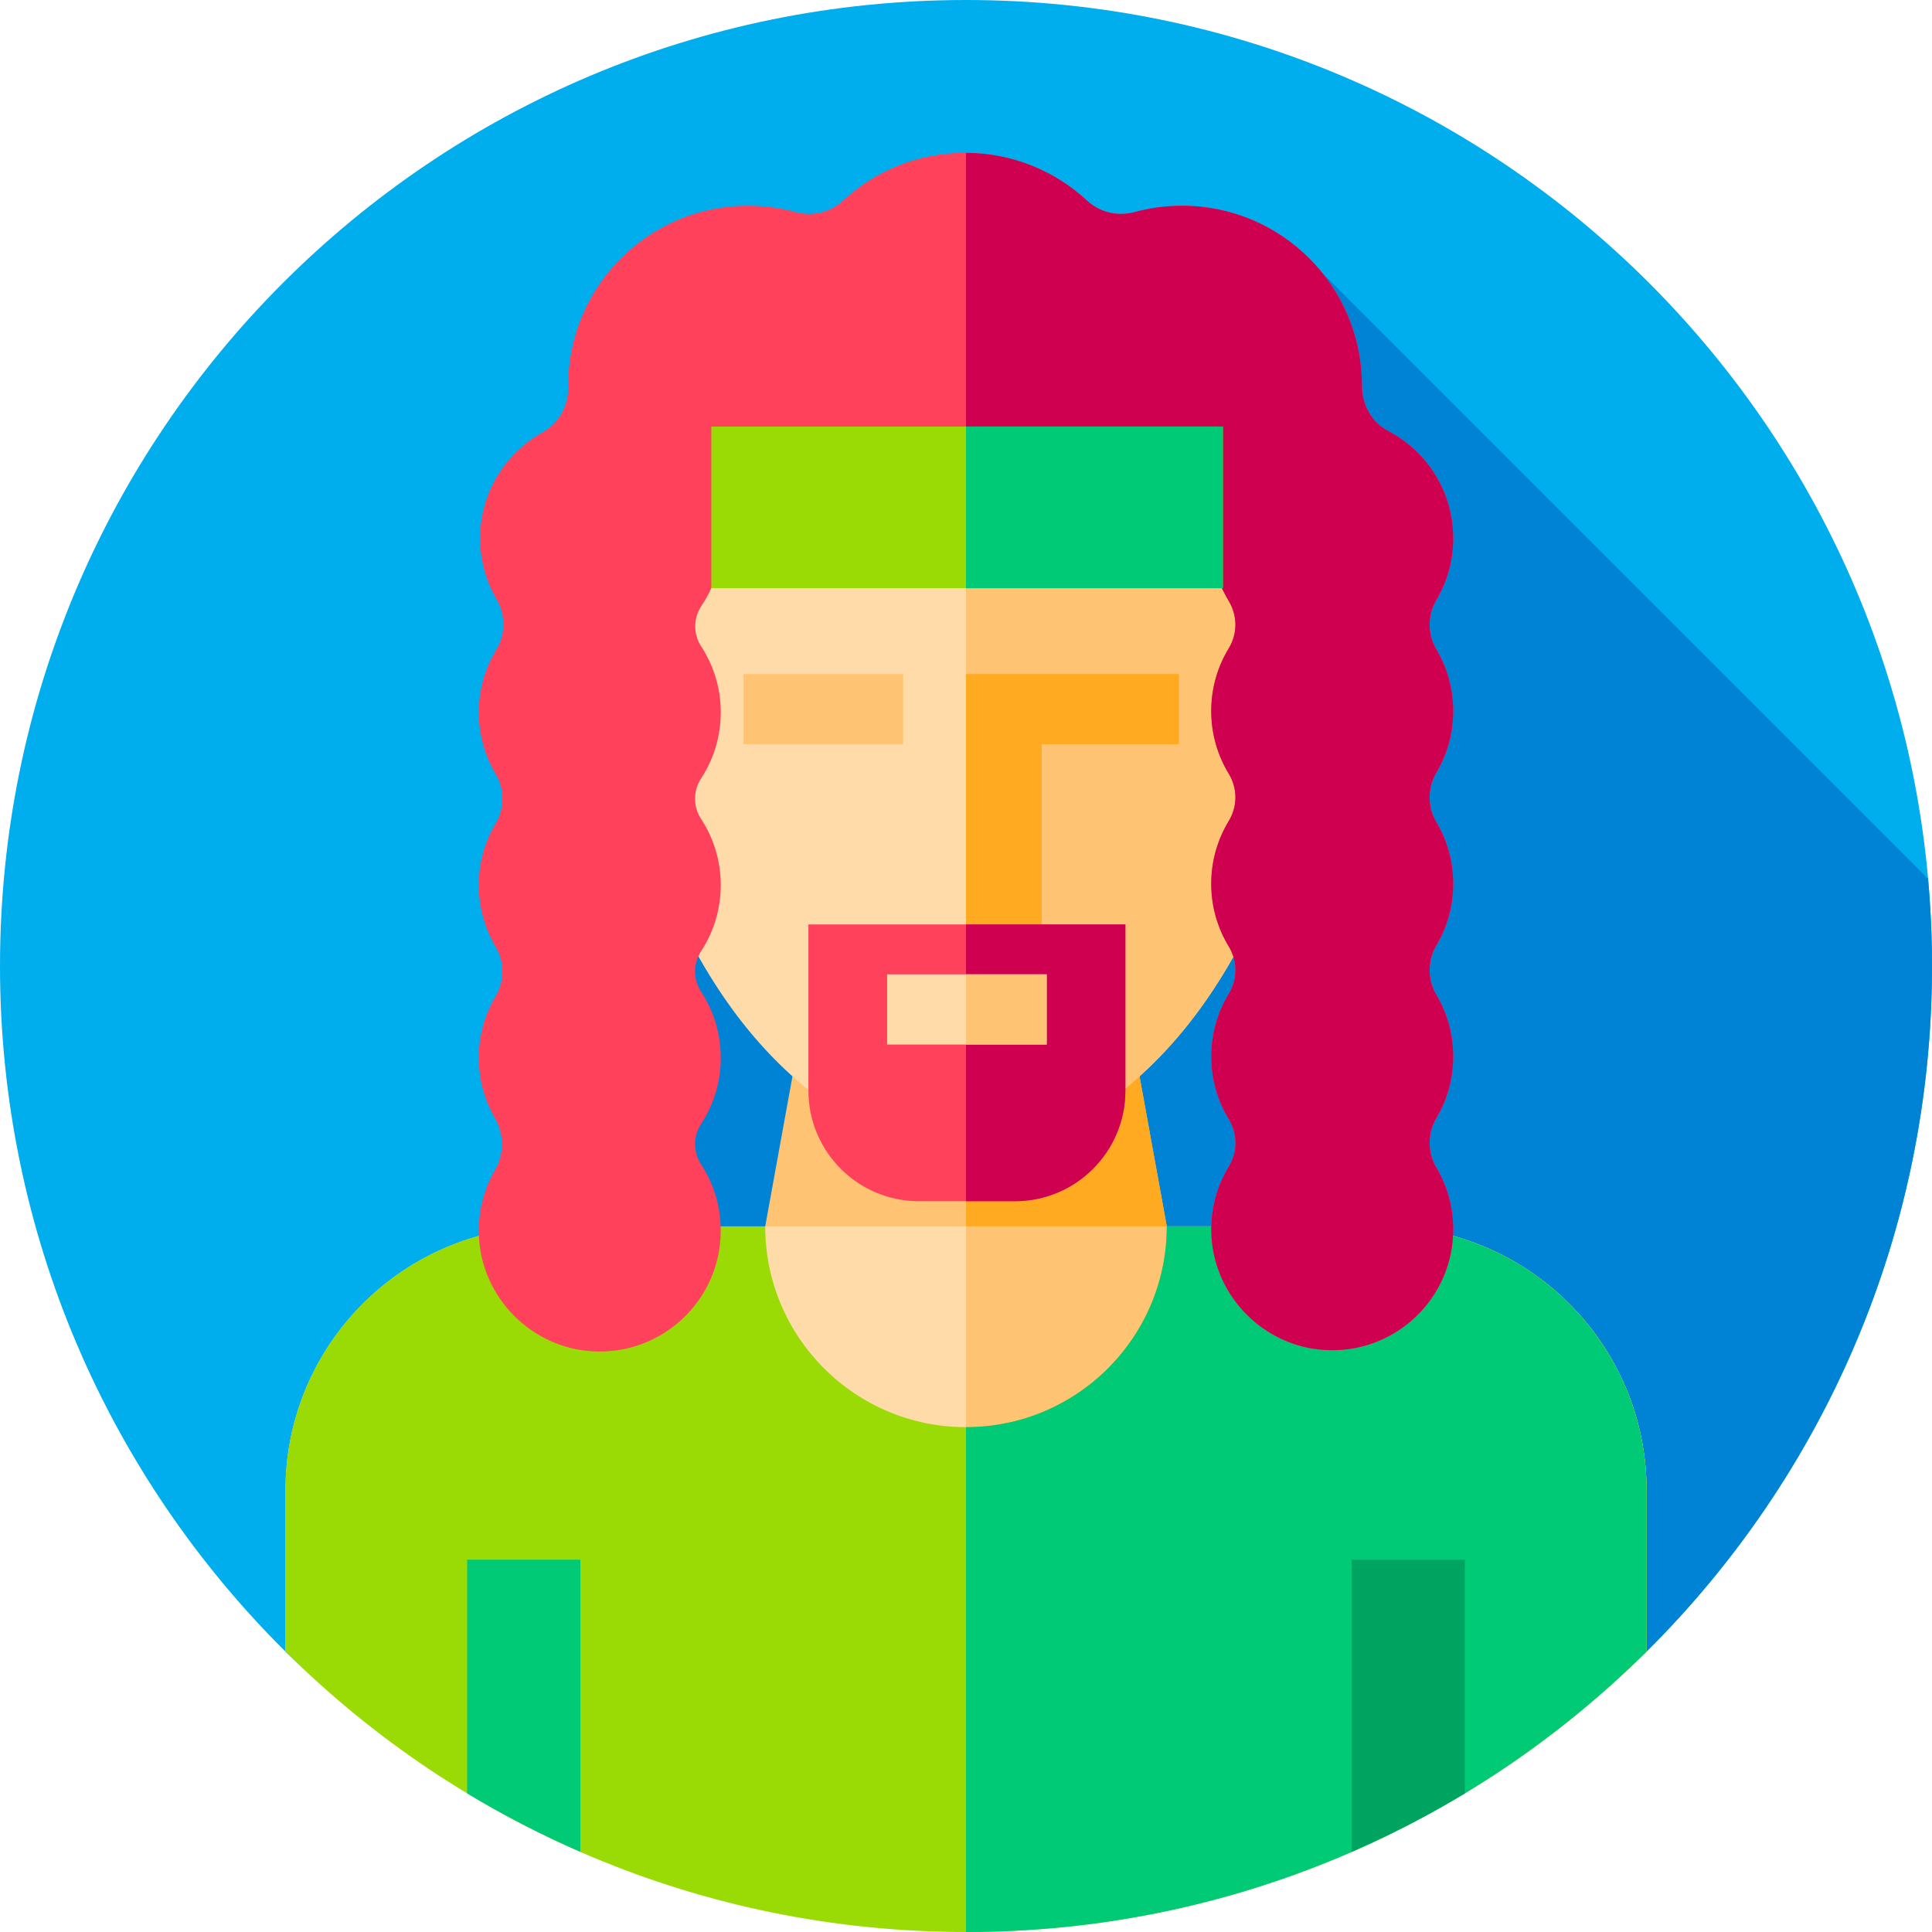 <svg id="Capa_1" enable-background="new 0 0 512 512" height="512" viewBox="0 0 512 512" width="512" xmlns="http://www.w3.org/2000/svg"><path id="XMLID_1592_" d="m0 256c0-141.385 114.615-256 256-256s256 114.615 256 256c0 71.028-28.927 135.3-75.642 181.678-46.274 45.94-110.001 21.322-180.358 21.322-70.356 0-134.083 24.618-180.357-21.32-46.716-46.378-75.643-110.651-75.643-181.68z" fill="#00aeed"/><path id="XMLID_1465_" d="m256 459c70.357 0 134.085 24.618 180.358-21.322 46.715-46.378 75.642-110.65 75.642-181.678 0-7.799-.369-15.511-1.052-23.133l-160.522-160.523-149.426 60.323-74.075 194.882-51.275 110.121c.018.017.038.047.056.07 46.269 45.855 109.97 21.26 180.294 21.26z" fill="#0083d5"/><path id="XMLID_1464_" d="m300.413 276.579h-88.829l-8.794 48.421v.916h106.417v-.916z" fill="#ffc473"/><path id="XMLID_1463_" d="m309.21 325.917h-53.211v-49.334h44.415l8.796 48.417z" fill="#ffaa20"/><path id="XMLID_1462_" d="m347.618 173.369c-3.826-56.31-51.848-88.27-91.618-88.27s-87.792 31.959-91.618 88.27c-10.291 1.928-17.594 11.545-16.449 22.12l1.772 16.362c1.202 11.101 11.268 19.199 22.368 17.997l1.912-.207c22.723 59.149 59.393 74.378 82.015 77.837 22.621-3.46 59.291-18.688 82.015-77.837l1.912.207c11.101 1.202 21.166-6.896 22.368-17.997l1.772-16.362c1.145-10.575-6.158-20.193-16.449-22.12z" fill="#ffdba9"/><path id="XMLID_1461_" d="m364.065 195.489-1.772 16.366c-1.203 11.098-11.265 19.192-22.363 17.989l-1.912-.205c-22.726 59.152-59.395 74.381-82.019 77.841v-222.378c39.774 0 87.791 31.959 91.615 88.267 10.296 1.93 17.598 11.545 16.451 22.12z" fill="#ffc473"/><path id="XMLID_1460_" d="m312.427 178.629h-56.427v66.357h20.046v-47.758h36.381z" fill="#ffaa20"/><path id="XMLID_1459_" d="m436.35 394.98v42.69c-12.36 12.27-25.96 23.29-40.6 32.84-40.18 26.24-88.18-.01-139.75-.01s-99.57 26.25-139.75.01c-14.64-9.55-28.24-20.57-40.6-32.84v-42.69c0-38.65 31.33-69.98 69.98-69.98h220.74c38.65 0 69.98 31.33 69.98 69.98z" fill="#ffdba9"/><path id="XMLID_1458_" d="m436.35 394.98v42.69c-12.36 12.27-25.96 23.29-40.6 32.84-.42.27-.84.55-1.26.8-39.92 24.9-87.46-.81-138.49-.81v-145.5h110.37c38.65 0 69.98 31.33 69.98 69.98z" fill="#ffc473"/><path id="XMLID_1457_" d="m436.35 394.98v42.69c-46.27 45.94-109.99 74.33-180.35 74.33s-134.08-28.39-180.35-74.33v-42.69c0-38.65 31.33-69.98 69.98-69.98h57.16c0 29.39 23.82 53.21 53.21 53.21s53.21-23.82 53.21-53.21h57.16c38.65 0 69.98 31.33 69.98 69.98z" fill="#9adb05"/><path id="XMLID_1456_" d="m436.35 394.98v42.69c-46.27 45.94-109.99 74.33-180.35 74.33v-133.79c29.39 0 53.21-23.82 53.21-53.21h57.16c21.46 0 40.66 9.65 53.48 24.86 10.3 12.18 16.5 27.93 16.5 45.12z" fill="#00ca76"/><path id="XMLID_1455_" d="m123.8 413.33v61.93c9.603 5.803 19.627 10.977 30 15.5v-77.43z" fill="#00ca76"/><path id="XMLID_1454_" d="m358.2 413.33v77.43c10.373-4.523 20.397-9.697 30-15.5v-61.93z" fill="#00a461"/><path id="XMLID_1453_" d="m197.046 178.629h42.287v18.599h-42.287z" fill="#ffc473"/><path id="XMLID_1249_" d="m385.122 188.426c0-5.968-1.632-11.553-4.473-16.337-2.385-4.016-2.385-9.086 0-13.102 2.841-4.784 4.473-10.369 4.473-16.337 0-12.348-6.982-23.061-17.213-28.416-4.414-2.311-6.99-6.982-6.98-11.964 0-.031 0-.063 0-.094 0-26.321-21.338-47.659-47.659-47.659-4.355 0-8.572.588-12.578 1.686-4.439 1.216-9.197.12-12.573-3.008-8.498-7.876-19.869-12.695-32.37-12.695s-23.871 4.819-32.369 12.695c-3.375 3.128-8.134 4.224-12.573 3.008-4.007-1.098-8.223-1.686-12.578-1.686-26.321 0-47.659 21.337-47.659 47.659 0 .183.001.367.003.549.057 4.928-2.533 9.493-6.84 11.888-9.844 5.473-16.504 15.976-16.504 28.038 0 5.896 1.593 11.419 4.372 16.165 2.402 4.103 2.412 9.258-.062 13.318-2.956 4.851-4.66 10.547-4.66 16.643 0 5.968 1.632 11.553 4.473 16.336 2.385 4.016 2.385 9.087 0 13.102-2.841 4.784-4.473 10.369-4.473 16.336 0 5.968 1.632 11.553 4.473 16.337 2.385 4.016 2.385 9.086 0 13.102-2.841 4.784-4.473 10.369-4.473 16.337 0 5.829 1.557 11.292 4.276 16.001 2.432 4.21 2.519 9.454.07 13.654-3.064 5.252-4.677 11.453-4.289 18.056.941 15.995 13.882 29.023 29.871 30.059 18.676 1.21 34.201-13.579 34.201-31.995 0-6.476-1.922-12.501-5.224-17.54-2.114-3.227-2.114-7.468 0-10.695 3.303-5.04 5.224-11.065 5.224-17.54 0-6.476-1.922-12.501-5.224-17.54-2.114-3.227-2.114-7.468 0-10.695 3.302-5.04 5.224-11.065 5.224-17.54s-1.922-12.501-5.224-17.54c-2.114-3.227-2.114-7.468 0-10.695 3.303-5.04 5.224-11.065 5.224-17.54 0-6.464-1.915-12.479-5.206-17.513-2.124-3.248-2.07-7.509.1-10.727.992-1.471 1.865-3.029 2.605-4.66 1.681-3.702 5.306-6.073 9.372-6.043.117.001.234.001.351.001 13.035 0 24.841-5.24 33.443-13.722 2.642-2.605 6.489-3.503 10.033-2.409 4.439 1.371 9.154 2.113 14.044 2.113s9.605-.742 14.044-2.113c3.544-1.095 7.392-.196 10.033 2.409 8.602 8.482 20.408 13.722 33.443 13.722h.086c4.618-.009 8.801 2.575 10.81 6.733.441.912.923 1.8 1.445 2.662 2.349 3.877 2.4 8.679.042 12.551-2.955 4.852-4.659 10.549-4.659 16.646 0 6.085 1.697 11.772 4.642 16.618 2.35 3.868 2.35 8.673 0 12.54-2.945 4.846-4.642 10.533-4.642 16.617s1.697 11.772 4.642 16.618c2.35 3.867 2.35 8.673 0 12.54-2.945 4.846-4.642 10.533-4.642 16.617 0 6.086 1.697 11.774 4.643 16.62 2.333 3.838 2.391 8.627.047 12.459-3.286 5.372-5.036 11.786-4.633 18.633.941 15.995 13.883 29.023 29.872 30.059 18.675 1.21 34.199-13.58 34.199-31.995 0-5.968-1.632-11.553-4.473-16.337-2.385-4.016-2.385-9.086 0-13.102 2.841-4.784 4.473-10.369 4.473-16.337s-1.632-11.553-4.473-16.336c-2.385-4.016-2.385-9.087 0-13.102 2.841-4.784 4.473-10.369 4.473-16.337s-1.632-11.553-4.473-16.336c-2.385-4.016-2.385-9.087 0-13.102 2.841-4.785 4.473-10.37 4.473-16.338z" fill="#ff415b"/><path id="XMLID_1432_" d="m380.65 204.76c-2.39 4.02-2.39 9.09 0 13.1 2.84 4.79 4.47 10.37 4.47 16.34s-1.63 11.55-4.47 16.34c-2.39 4.01-2.39 9.08 0 13.1 2.84 4.78 4.47 10.37 4.47 16.34 0 5.96-1.63 11.55-4.47 16.33-2.39 4.02-2.39 9.09 0 13.11 2.84 4.78 4.47 10.36 4.47 16.33 0 18.42-15.52 33.21-34.2 32-15.99-1.04-28.93-14.07-29.87-30.06-.4-6.85 1.35-13.26 4.63-18.63 2.35-3.84 2.29-8.63-.04-12.46-2.95-4.85-4.65-10.54-4.65-16.62 0-6.09 1.7-11.78 4.64-16.62 2.36-3.87 2.36-8.67 0-12.54-2.94-4.85-4.64-10.53-4.64-16.62 0-6.08 1.7-11.77 4.64-16.62 2.36-3.86 2.36-8.67 0-12.54-2.94-4.84-4.64-10.53-4.64-16.61 0-6.1 1.71-11.8 4.66-16.65 2.36-3.87 2.31-8.67-.04-12.55-.52-.86-1-1.75-1.44-2.66-.11-.24-.24-.47-.36-.69-2.13-3.75-6.1-6.05-10.45-6.05h-.09c-13.04 0-24.84-5.23-33.44-13.72-2.64-2.6-6.49-3.5-10.04-2.41-4.36 1.36-8.99 2.09-13.79 2.12v-95.32c12.4.06 23.68 4.87 32.12 12.7 3.37 3.12 8.13 4.22 12.57 3 4.01-1.09 8.22-1.68 12.58-1.68 26.32 0 47.66 21.33 47.66 47.66v.09c-.01 4.98 2.56 9.65 6.98 11.96 10.23 5.36 17.21 16.07 17.21 28.42 0 5.97-1.63 11.55-4.47 16.34-2.39 4.01-2.39 9.08 0 13.1 2.84 4.78 4.47 10.37 4.47 16.34 0 5.96-1.63 11.55-4.47 16.33z" fill="#cf0050"/><path id="XMLID_1259_" d="m188.506 113.039h135.577v42.837h-135.577z" fill="#9adb05"/><path id="XMLID_1431_" d="m256 113.04h68.08v42.84h-68.08z" fill="#00ca76"/><path id="XMLID_1288_" d="m268.953 318.333h-25.428c-16.174 0-29.286-13.112-29.286-29.286v-44.061h84v44.061c-.001 16.175-13.112 29.286-29.286 29.286z" fill="#ff415b"/><path id="XMLID_1430_" d="m298.24 244.99v44.06c0 16.17-13.11 29.28-29.29 29.28h-12.95v-73.34z" fill="#cf0050"/><path id="XMLID_1316_" d="m235.095 258.212h42.287v18.599h-42.287z" fill="#ffdba9"/><path id="XMLID_1428_" d="m256 258.21h21.38v18.6h-21.38z" fill="#ffc473"/></svg>